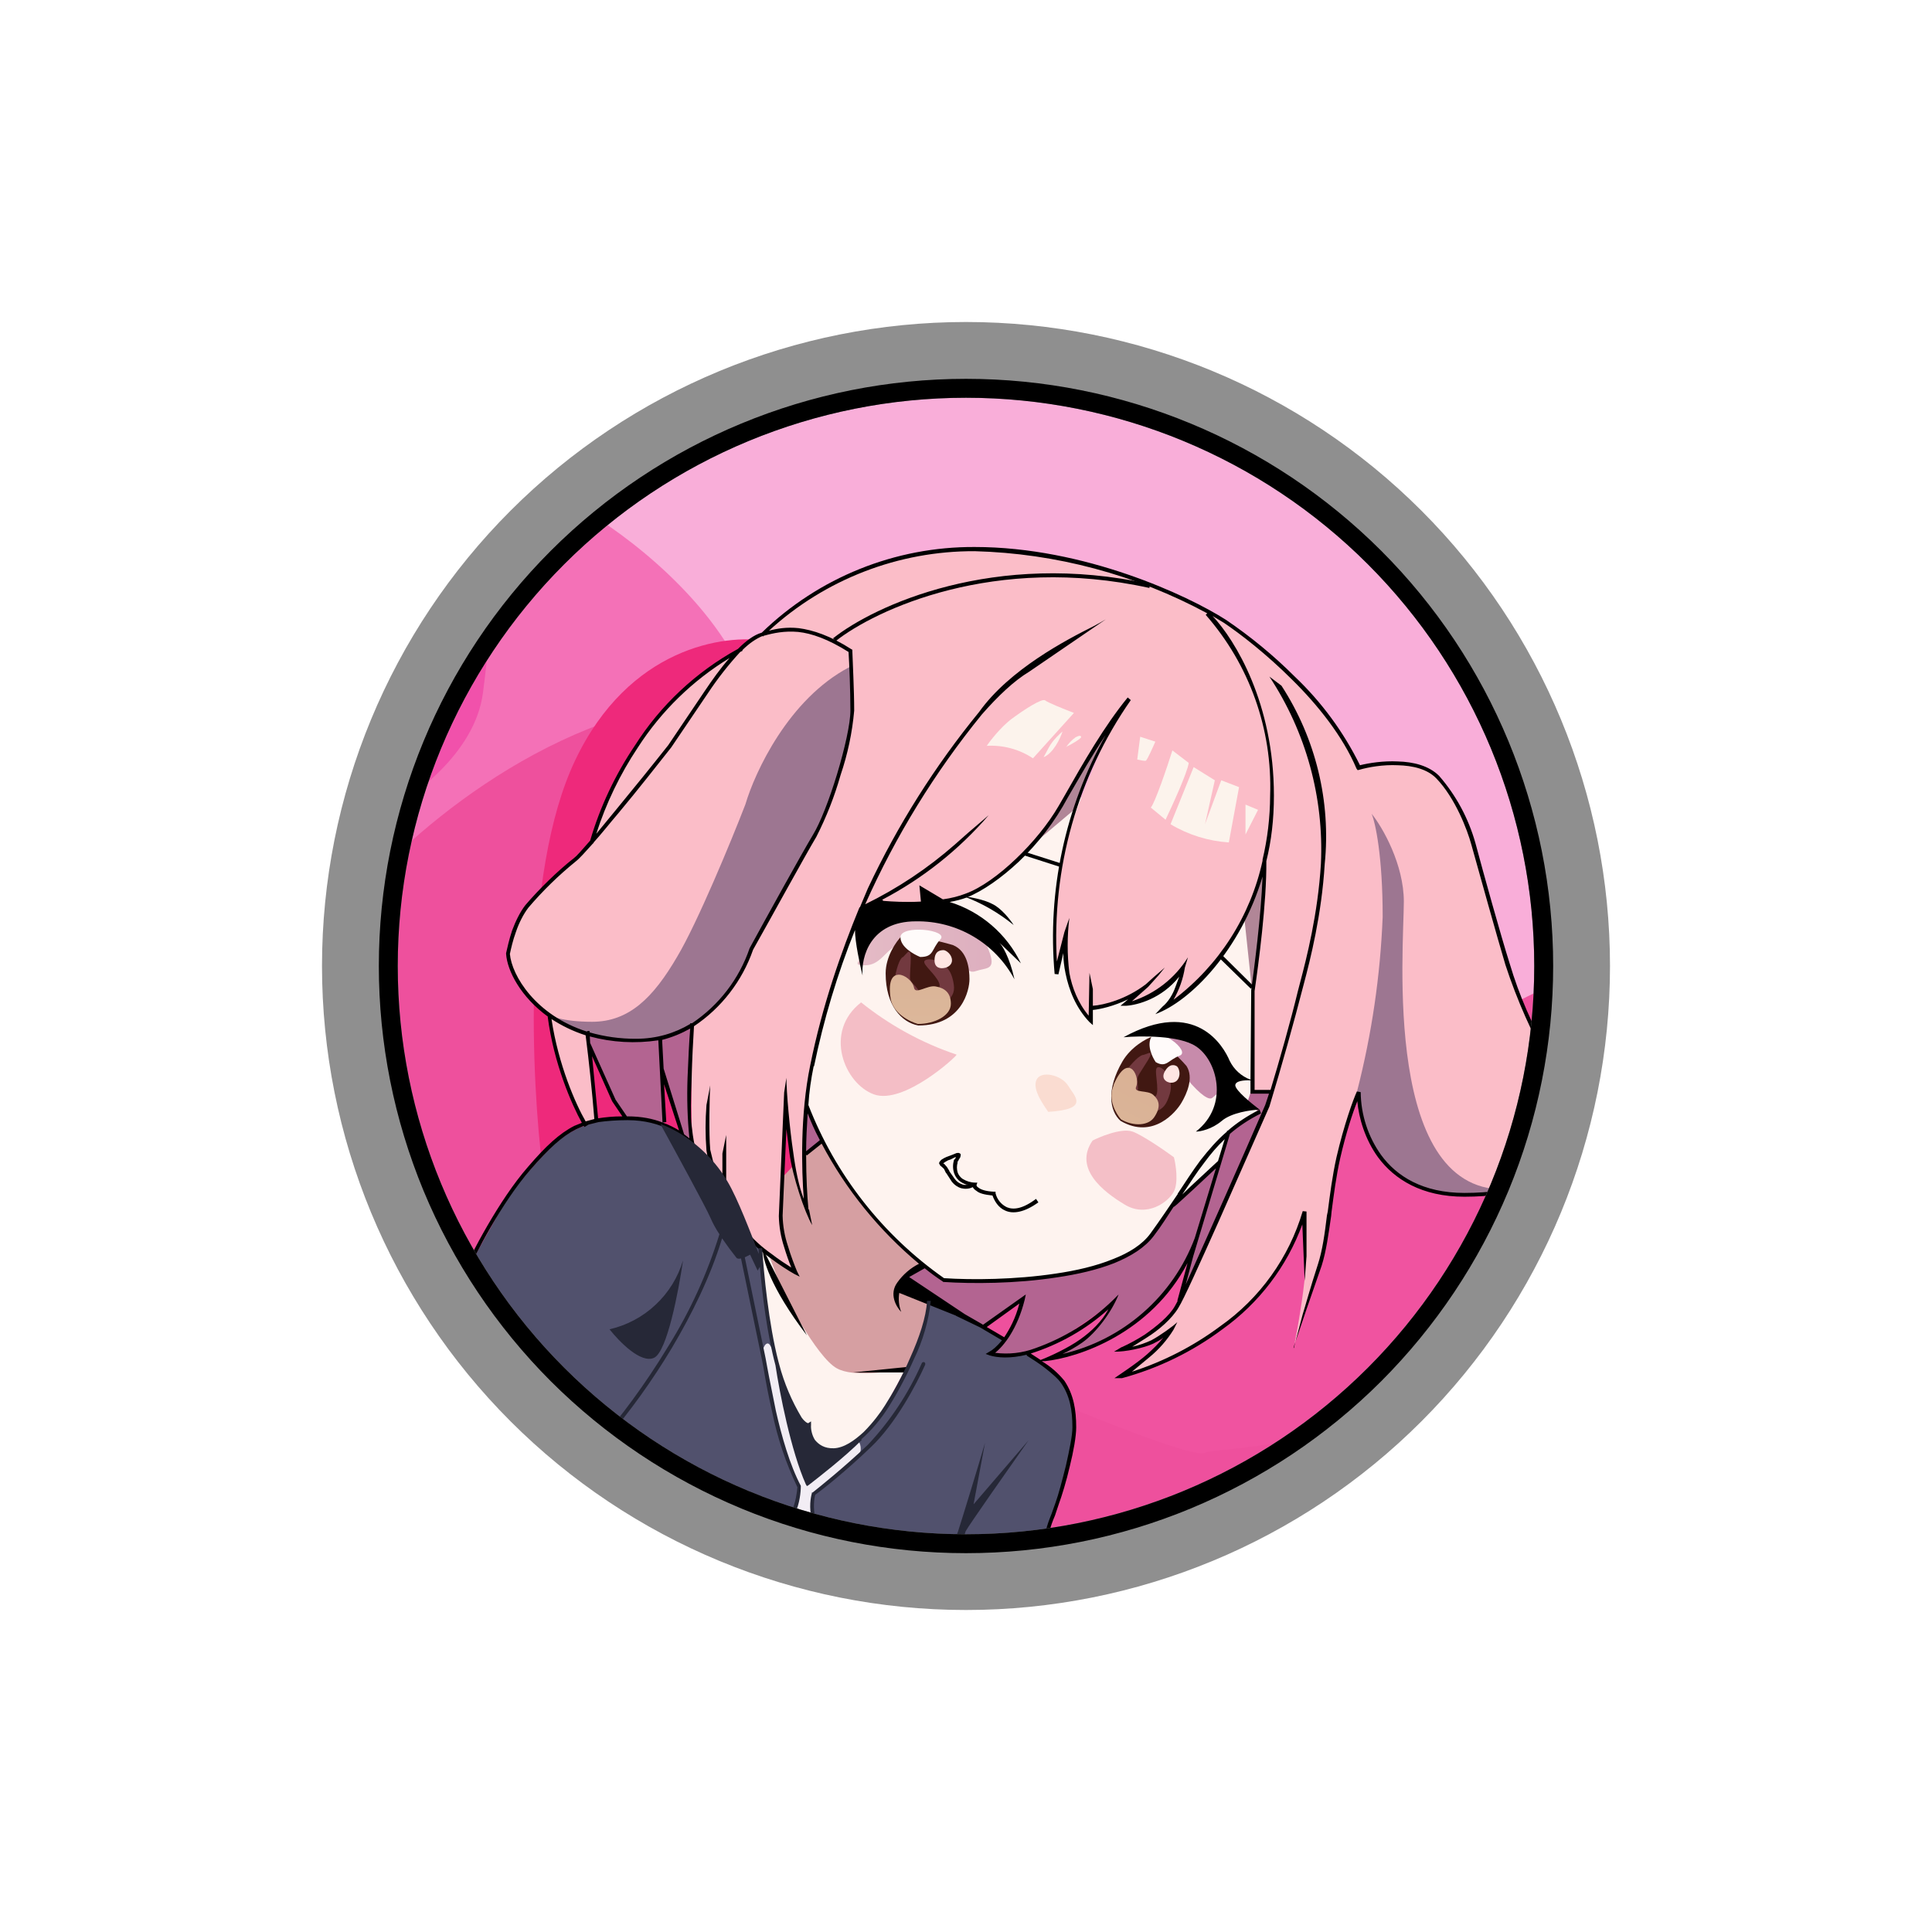 <svg width="24" height="24" viewBox="0 0 24 24" fill="none" xmlns="http://www.w3.org/2000/svg">
<rect x="0" y="0" width="24" height="24" fill="#333333" stroke="none"/>
<g clip-path="url(#clip0_328_36248)">
<path d="M24 0H0V24H24V0Z" fill="white"/>
<path d="M9.755 15.557L6.809 6.079C9.826 4.338 11.887 4.301 13.059 4.409C14.23 4.517 15.934 5.51 17.637 6.715C19.002 7.684 19.506 9.962 19.59 10.978C19.708 11.449 19.698 12.964 18.701 15.237C17.459 18.079 16.465 17.722 16.254 17.863C16.084 17.98 11.849 16.376 9.76 15.557H9.755Z" fill="#F9AED9"/>
<path d="M9.299 8.537C8.899 7.469 7.741 6.608 7.209 6.311C7.021 6.358 6.616 6.457 6.503 6.513C6.372 6.579 5.332 8.429 4.809 9.709C4.386 10.735 4.32 11.313 4.339 11.473L9.299 8.537Z" fill="#F471B7"/>
<path d="M14.334 16.672C11.839 16.465 10.268 13.792 9.792 12.479C10.329 11.143 10.879 8.512 8.804 8.686C6.719 8.865 4.955 10.47 4.333 11.251L4.884 14.418L6.108 17.11C7.011 17.783 8.931 19.157 9.369 19.289C9.919 19.453 10.851 19.567 13.491 19.421C15.599 19.303 17.322 17.646 17.919 16.832C17.764 16.865 16.823 16.879 14.334 16.672Z" fill="#EE509D"/>
<path d="M6 8.602C5.902 9.369 5.097 9.934 4.711 10.122C5.116 9.256 5.934 7.511 6 7.44C6.08 7.346 6.127 7.642 6 8.602Z" fill="#F151AB"/>
<path d="M7.143 9.449C7.811 8.038 9.007 7.873 9.52 7.962C9.755 9.755 10.225 13.369 10.225 13.468C10.225 13.576 9.967 14.913 9.835 15.567L6.743 14.546C6.602 13.435 6.475 10.856 7.143 9.449Z" fill="#EE297B"/>
<path d="M14.471 15.022C15.991 13.893 18.395 12.65 19.412 12.165C19.468 12.481 19.577 13.159 19.562 13.37C19.544 13.634 19.017 15.191 18 16.636C16.988 18.081 15.186 17.954 14.96 18.048C14.781 18.119 13.031 17.389 12.184 17.013C12.311 16.82 12.955 16.147 14.471 15.022Z" fill="#F053A0"/>
<path d="M10.23 14.136C10.07 14.245 9.769 14.569 9.638 14.715C9.586 14.856 9.478 15.167 9.478 15.261V16.207C9.478 16.353 10.108 17.214 10.193 17.346C10.282 17.477 10.946 17.487 11.228 17.054C11.454 16.71 11.534 16.301 11.548 16.136L11.322 16.061C11.275 16.014 11.2 15.92 11.228 15.887L11.548 15.633C11.172 15.087 10.386 14.023 10.23 14.136Z" fill="#D69FA2"/>
<path d="M8.909 18.706C7.389 18.052 6.16 16.56 5.737 15.892L6.334 14.824C6.438 14.701 6.678 14.419 6.838 14.259C7.04 14.057 7.412 13.807 8.123 13.944C8.687 14.057 9.12 14.951 9.262 15.384L9.454 15.516C9.492 15.84 9.572 16.555 9.633 16.861C9.709 17.238 9.831 17.375 9.897 17.53C9.944 17.657 10.019 17.694 10.047 17.699C10.062 17.845 10.095 17.953 10.264 18.014C10.405 18.061 10.64 17.911 10.734 17.826L10.998 17.506L11.233 17.05L11.356 16.861L11.478 16.494L11.544 16.146L12.367 16.57L12.763 16.805L13.181 17.125L13.299 17.37L13.341 17.596V17.878L13.261 18.235L13.158 18.626C13.111 18.739 13.021 18.989 13.003 19.097C12.979 19.2 12.993 19.318 13.003 19.365C11.68 19.389 10.805 19.53 8.909 18.711V18.706Z" fill="#51516D"/>
<path d="M9.548 16.692C9.586 16.715 9.633 16.861 9.652 16.936C9.699 17.148 9.793 17.614 9.84 17.793C9.873 17.972 9.981 18.287 10.028 18.424L10.245 18.259L10.659 17.915C10.683 17.892 10.72 18.038 10.659 18.08L10.108 18.55C10.108 18.56 10.108 18.598 10.085 18.659C10.062 18.729 10.104 18.8 10.108 18.932C10.118 19.031 10.062 19.111 10.028 19.134L9.869 19.082C9.854 19.035 9.826 18.941 9.826 18.904C9.866 18.764 9.901 18.623 9.93 18.48L9.897 18.395L9.774 18.122L9.652 17.704C9.596 17.431 9.478 16.875 9.464 16.843C9.459 16.8 9.497 16.668 9.548 16.692Z" fill="#F2EDF4"/>
<path d="M9.497 16.048C9.462 15.831 9.456 15.611 9.478 15.393L9.713 16.024C9.713 16.024 10.142 16.862 10.396 16.998C10.598 17.111 11.055 17.045 11.252 16.998C11.149 17.201 10.918 17.619 10.866 17.676C10.815 17.732 10.678 17.855 10.622 17.911C10.565 17.958 10.415 18.047 10.24 18.005C10.066 17.958 10.052 17.775 10.071 17.69L10.033 17.709C9.979 17.655 9.927 17.598 9.878 17.539C9.845 17.492 9.727 17.149 9.713 17.13C9.606 16.777 9.533 16.415 9.497 16.048ZM10.198 14.151C10.189 14.104 10.057 13.784 9.996 13.633C10.042 12.778 10.299 11.947 10.744 11.215L12.372 10.537L13.534 9.845L15.464 11.379L15.572 12.255V13.525L15.497 13.685L15.666 13.803L15.497 13.902L15.261 14.09L15.167 14.419L14.777 14.772L14.509 15.055L14.231 15.431L14.033 15.572L13.765 15.69C13.68 15.723 13.436 15.793 13.163 15.831C12.89 15.878 12.41 15.902 12.203 15.911H11.732L11.483 15.713L11.083 15.356L10.777 15.026L10.466 14.594C10.369 14.451 10.279 14.303 10.198 14.151Z" fill="#FEF3EF"/>
<path d="M14.744 13.402C14.603 13.233 14.513 12.969 14.485 12.856C14.579 12.856 14.814 12.918 15.059 13.158C15.355 13.463 15.092 13.605 15.059 13.638C15.021 13.67 14.918 13.609 14.744 13.402Z" fill="#C78BAB"/>
<path d="M7.327 13.036L7.289 12.852L7.647 12.904C7.816 12.927 7.948 12.918 8.164 12.904C8.334 12.895 8.531 12.786 8.607 12.734L8.555 13.812C8.546 13.859 8.574 14.085 8.588 14.188L8.461 14.09L8.226 13.341L8.254 13.982L8.033 13.925C7.944 13.908 7.854 13.897 7.764 13.892L7.595 13.591L7.327 13.031V13.036ZM10.211 14.184L10.004 13.751L9.99 14.335L10.211 14.184ZM11.256 15.897L12.216 16.48L12.72 16.113C12.656 16.297 12.578 16.475 12.484 16.645L12.324 16.8C12.357 16.819 12.475 16.847 12.701 16.8C12.927 16.753 13.105 16.678 13.162 16.645L13.821 16.184C13.774 16.278 13.637 16.499 13.539 16.579C13.444 16.654 13.185 16.796 13.068 16.861C13.358 16.834 13.637 16.738 13.882 16.579C14.151 16.406 14.388 16.188 14.583 15.934C14.724 15.737 14.819 15.511 14.851 15.426L14.644 16.179L15.082 15.266C15.162 15.097 15.548 14.198 15.731 13.77L15.793 13.549H15.543L15.496 13.69L15.628 13.807C15.499 13.897 15.374 13.991 15.251 14.09C15.237 14.104 15.171 14.325 15.143 14.438L14.579 14.946C14.517 15.064 14.353 15.327 14.23 15.426L14.183 15.473C14.056 15.577 13.953 15.662 13.6 15.737C13.28 15.807 12.88 15.873 12.72 15.897H11.717L11.449 15.718L11.251 15.897H11.256Z" fill="#B36491"/>
<path d="M7.035 13.473C7.092 13.633 7.214 13.859 7.271 13.953L7.421 13.925L7.36 13.45L7.308 12.983V12.833C7.341 12.857 7.515 12.908 7.906 12.922C8.297 12.937 8.537 12.781 8.607 12.701C8.593 13.111 8.574 13.991 8.607 14.202C8.645 14.466 8.805 14.786 8.814 14.809C8.824 14.828 8.941 14.937 9.002 14.988V14.904L9.012 14.809C9.059 14.922 9.177 15.181 9.266 15.318C9.36 15.459 9.708 15.699 9.873 15.802L9.807 15.586L9.708 15.209V14.96L9.746 14L9.774 13.896L9.892 14.664L10.014 14.988L9.986 14.24L10.014 13.788L10.061 13.355L10.283 12.48C10.325 12.311 10.565 11.647 10.682 11.336C10.842 11.308 11.261 11.242 11.661 11.205C12.039 11.15 12.387 10.969 12.65 10.692C12.711 10.621 12.932 10.353 13.026 10.226L13.313 9.774C13.426 9.586 13.652 9.214 13.661 9.186C13.671 9.158 13.774 9.035 13.826 8.974C13.69 9.28 13.393 9.976 13.285 10.311C13.153 10.729 13.097 11.605 13.097 11.722C13.092 11.826 13.115 11.995 13.13 12.071L13.224 11.727C13.238 11.859 13.275 12.151 13.313 12.292C13.351 12.433 13.478 12.598 13.539 12.659L13.567 12.504C13.802 12.504 14.071 12.377 14.174 12.315L14.005 12.48C14.264 12.461 14.57 12.198 14.687 12.071C14.664 12.212 14.546 12.419 14.499 12.504C14.73 12.351 14.934 12.16 15.101 11.939C15.411 11.585 15.619 11.154 15.704 10.692C15.704 11.235 15.655 11.777 15.558 12.311V13.567H15.802L15.412 14.522C15.167 15.064 14.673 16.155 14.636 16.221C14.588 16.306 14.461 16.419 14.367 16.499C14.292 16.56 14.085 16.687 13.991 16.748C14.212 16.734 14.428 16.607 14.508 16.541C14.486 16.601 14.453 16.655 14.41 16.701C14.353 16.758 14.104 16.974 13.986 17.073C14.089 17.04 14.348 16.951 14.565 16.866C14.833 16.762 15.13 16.471 15.318 16.377C15.497 16.282 15.741 15.929 15.911 15.722C16.042 15.558 16.146 15.228 16.184 15.087C16.193 15.195 16.217 15.464 16.217 15.694C16.221 15.92 16.127 16.461 16.08 16.701C16.155 16.456 16.325 15.925 16.386 15.76C16.447 15.591 16.494 15.299 16.508 15.167L16.574 14.649L16.725 14.024L16.852 13.605C16.899 14.019 17.219 14.838 18.104 14.838C19.506 14.838 19.534 14.169 19.534 13.854C19.534 13.605 19.37 13.322 19.285 13.214C19.224 13.115 19.059 12.828 18.908 12.461C18.758 12.099 18.635 11.647 18.588 11.473L18.17 10.108C18.104 9.976 17.934 9.694 17.798 9.605C17.624 9.492 17.525 9.501 17.393 9.482C17.248 9.473 17.102 9.486 16.96 9.52C16.929 9.528 16.897 9.528 16.866 9.52C16.49 8.654 15.482 7.887 15.026 7.609L14.212 7.233C13.835 7.096 12.904 6.819 12.198 6.819C11.318 6.819 10.654 7.092 10.396 7.224C10.062 7.42 9.742 7.64 9.44 7.882C9.326 7.944 9.22 8.02 9.125 8.108C9.115 8.108 8.885 8.24 8.795 8.315C8.715 8.391 8.504 8.565 8.41 8.664C8.315 8.762 7.972 9.172 7.925 9.242C7.878 9.313 7.572 9.835 7.511 9.967C7.464 10.075 7.393 10.32 7.365 10.428L6.998 10.791C6.875 10.903 6.56 11.233 6.508 11.289C6.461 11.346 6.414 11.525 6.391 11.572C6.372 11.619 6.32 11.765 6.315 11.854C6.315 11.948 6.353 12.056 6.424 12.184C6.533 12.344 6.666 12.487 6.819 12.607C6.866 12.833 6.984 13.313 7.035 13.473Z" fill="#FBBDC8"/>
<path d="M12.127 12.062C12.019 12.1 12.01 12.005 11.996 11.991C11.737 11.813 11.423 11.733 11.111 11.765C11.003 11.812 10.927 11.991 10.749 11.991C10.57 11.991 10.697 11.954 10.701 11.826C10.711 11.7 11.059 11.427 11.186 11.38C11.318 11.332 11.996 11.417 12.071 11.469C12.146 11.516 12.273 11.737 12.311 11.892C12.348 12.048 12.236 12.024 12.127 12.062Z" fill="url(#paint0_linear_328_36248)"/>
<path d="M7.355 12.693C6.987 12.693 6.813 12.617 6.771 12.579C6.884 12.697 7.284 12.932 7.962 12.932C8.644 12.932 9.105 12.316 9.251 12.01L9.345 11.761L9.496 11.488L10.159 10.293L10.263 10.081L10.517 9.323L10.602 8.867L10.573 8.264L10.55 8.288C9.797 8.683 9.378 9.591 9.26 9.991C9.082 10.453 8.658 11.474 8.413 11.883C8.117 12.391 7.816 12.693 7.355 12.693ZM17.439 11.201C17.439 10.739 17.176 10.278 17.039 10.109C17.086 10.222 17.176 10.636 17.176 11.389C17.147 12.118 17.041 12.842 16.86 13.549C16.87 13.624 16.907 13.85 17.011 14.118C17.143 14.452 17.355 14.622 17.717 14.773C18.009 14.89 18.531 14.819 18.752 14.773C17.166 14.876 17.439 11.779 17.439 11.196V11.201Z" fill="#9D7691"/>
<path d="M12.832 9.42C12.663 9.308 12.461 9.253 12.258 9.265C12.305 9.195 12.432 9.035 12.559 8.936C12.724 8.813 12.945 8.672 12.983 8.7C13.007 8.724 13.228 8.813 13.341 8.856L12.832 9.42ZM13.03 9.284L12.964 9.406C13.082 9.359 13.171 9.176 13.199 9.086C13.166 9.115 13.077 9.195 13.03 9.284ZM13.242 9.284C13.274 9.234 13.316 9.191 13.364 9.157C13.411 9.133 13.43 9.138 13.43 9.157C13.43 9.176 13.303 9.251 13.242 9.279V9.284ZM14.164 9.152L14.127 9.435C14.155 9.439 14.22 9.458 14.235 9.449C14.254 9.435 14.319 9.289 14.352 9.213L14.164 9.152ZM14.296 10.032L14.479 10.183C14.564 10.004 14.748 9.604 14.767 9.477L14.564 9.322C14.498 9.533 14.348 9.971 14.296 10.032ZM15.265 10.465C15.009 10.448 14.761 10.371 14.541 10.239L14.828 9.529L15.091 9.693L14.969 10.239L15.171 9.693L15.392 9.778L15.265 10.465ZM15.472 9.995L15.628 10.06L15.472 10.366V9.99V9.995Z" fill="#FCF3EC"/>
<path d="M11.002 12.094C11.002 12.489 11.2 12.701 11.407 12.739C11.953 12.739 12.043 12.296 12.043 12.165C12.043 12.033 12.019 11.816 11.84 11.741C11.632 11.678 11.417 11.64 11.2 11.628C11.134 11.694 11.002 11.882 11.002 12.089V12.094Z" fill="#411812"/>
<path d="M11.186 11.643C11.186 11.765 11.351 11.855 11.431 11.888C11.605 11.888 11.567 11.794 11.68 11.671C11.798 11.549 11.186 11.483 11.186 11.643Z" fill="#FFFBFA"/>
<path d="M11.209 11.892C11.153 11.939 11.115 12.137 11.115 12.17C11.105 12.216 11.105 12.264 11.115 12.311C11.134 12.367 11.27 12.447 11.477 12.532C11.684 12.617 11.666 12.532 11.76 12.447C11.845 12.363 11.868 12.311 11.84 12.184C11.812 12.057 11.769 12.033 11.741 11.996C11.713 11.948 11.543 11.892 11.492 11.93C11.444 11.963 11.567 12.052 11.642 12.165C11.717 12.283 11.633 12.278 11.614 12.292C11.595 12.306 11.534 12.372 11.492 12.377C11.454 12.386 11.426 12.33 11.397 12.283C11.364 12.236 11.322 12.207 11.308 12.17C11.294 12.132 11.327 11.892 11.308 11.84C11.289 11.793 11.266 11.845 11.214 11.892H11.209Z" fill="#72393F"/>
<path d="M11.609 11.93C11.609 12.029 11.689 12.034 11.732 12.024C11.765 12.02 11.826 11.991 11.826 11.93C11.826 11.855 11.751 11.803 11.722 11.803C11.694 11.803 11.609 11.803 11.609 11.93Z" fill="#FFE6E3"/>
<path d="M11.063 12.4C11.092 12.588 11.299 12.691 11.402 12.72C11.614 12.72 11.812 12.616 11.812 12.47C11.812 12.329 11.732 12.273 11.623 12.254C11.52 12.235 11.374 12.357 11.355 12.273C11.341 12.188 11.238 12.108 11.167 12.108C11.096 12.108 11.03 12.165 11.063 12.4Z" fill="url(#paint1_linear_328_36248)"/>
<path d="M13.943 13.186C13.741 13.534 13.783 13.802 13.92 13.924C14.324 14.16 14.611 13.812 14.677 13.698C14.743 13.586 14.832 13.388 14.739 13.242C14.616 13.101 14.475 12.978 14.319 12.875C14.235 12.903 14.047 13.007 13.943 13.186Z" fill="#411812"/>
<path d="M14.306 12.874C14.24 12.983 14.315 13.133 14.357 13.194C14.489 13.27 14.513 13.166 14.654 13.114C14.8 13.058 14.381 12.743 14.306 12.879V12.874Z" fill="#FFFBFA"/>
<path d="M14.193 13.106C14.127 13.125 14.005 13.275 13.99 13.304C13.958 13.341 13.932 13.384 13.915 13.431C13.901 13.482 13.962 13.61 14.075 13.774C14.183 13.934 14.216 13.854 14.325 13.821C14.428 13.784 14.475 13.751 14.517 13.633C14.565 13.506 14.536 13.468 14.541 13.421C14.541 13.374 14.442 13.247 14.386 13.257C14.334 13.266 14.376 13.398 14.376 13.53C14.376 13.661 14.315 13.624 14.296 13.624C14.273 13.628 14.193 13.661 14.16 13.647C14.132 13.638 14.136 13.572 14.136 13.52C14.136 13.468 14.122 13.426 14.132 13.388C14.136 13.346 14.282 13.158 14.291 13.106C14.301 13.054 14.259 13.092 14.197 13.106H14.193Z" fill="#72393F"/>
<path d="M14.47 13.309C14.423 13.393 14.48 13.436 14.518 13.445C14.541 13.455 14.607 13.455 14.635 13.403C14.673 13.337 14.64 13.261 14.621 13.247C14.602 13.233 14.532 13.2 14.47 13.309Z" fill="#FFE6E3"/>
<path d="M13.835 13.482C13.756 13.656 13.864 13.835 13.925 13.905C14.08 13.995 14.278 13.99 14.348 13.863C14.424 13.741 14.396 13.661 14.325 13.6C14.254 13.538 14.08 13.581 14.113 13.501C14.146 13.421 14.104 13.303 14.052 13.275C14.005 13.247 13.925 13.261 13.831 13.482H13.835Z" fill="url(#paint2_linear_328_36248)"/>
<path fill-rule="evenodd" clip-rule="evenodd" d="M11.891 14.437L11.906 14.418V14.413L11.929 14.376L11.934 14.352V14.338C11.929 14.331 11.923 14.326 11.915 14.324C11.906 14.319 11.891 14.324 11.882 14.324C11.851 14.337 11.819 14.35 11.788 14.361L11.76 14.371C11.739 14.38 11.718 14.391 11.698 14.404C11.691 14.409 11.685 14.415 11.68 14.423C11.672 14.43 11.667 14.44 11.665 14.451L11.68 14.479L11.703 14.498L11.727 14.521L11.75 14.569L11.755 14.573L11.825 14.681C11.856 14.72 11.897 14.748 11.943 14.761C11.986 14.771 12.037 14.771 12.084 14.747C12.094 14.766 12.108 14.78 12.131 14.794C12.164 14.823 12.226 14.841 12.329 14.851C12.353 14.917 12.4 15.002 12.489 15.039C12.583 15.082 12.724 15.063 12.899 14.936L12.87 14.893C12.701 15.02 12.588 15.03 12.508 14.997C12.473 14.98 12.442 14.956 12.418 14.926C12.393 14.896 12.376 14.86 12.367 14.823V14.804H12.348C12.24 14.799 12.183 14.775 12.16 14.757C12.127 14.738 12.131 14.724 12.131 14.719L12.141 14.691H12.113C12.057 14.69 12.004 14.673 11.957 14.644C11.929 14.624 11.907 14.596 11.896 14.564C11.884 14.524 11.884 14.481 11.896 14.441V14.437H11.891ZM12.018 14.719C11.988 14.711 11.96 14.699 11.934 14.681C11.897 14.657 11.869 14.62 11.854 14.578C11.836 14.526 11.834 14.47 11.849 14.418V14.409C11.858 14.409 11.858 14.399 11.863 14.394L11.868 14.39L11.877 14.376H11.863L11.807 14.404L11.779 14.413C11.757 14.424 11.736 14.437 11.717 14.451L11.731 14.46L11.764 14.498L11.793 14.545V14.55L11.863 14.649C11.887 14.68 11.92 14.703 11.957 14.714C11.971 14.719 11.995 14.724 12.018 14.714V14.719Z" fill="black"/>
<path d="M12.848 10.476L13.356 10.048L13.605 9.427L13.826 8.975L13.577 9.319L13.21 9.959L12.937 10.349L12.843 10.476H12.848ZM15.681 10.825L15.553 11.149L15.459 11.417L15.553 12.302L15.681 11.493L15.704 10.768L15.681 10.825Z" fill="#B18697"/>
<path d="M14.278 7.304C12.358 6.88 10.876 7.572 10.377 7.967L10.349 7.929C10.857 7.525 12.353 6.828 14.287 7.256L14.278 7.304Z" fill="black"/>
<path fill-rule="evenodd" clip-rule="evenodd" d="M12.108 6.847C11.162 6.843 10.249 7.196 9.552 7.835C9.656 7.807 9.774 7.788 9.92 7.803C10.098 7.826 10.315 7.897 10.578 8.066L10.588 8.071V8.085C10.592 8.226 10.611 8.565 10.611 8.828C10.587 9.101 10.53 9.369 10.442 9.628C10.367 9.893 10.266 10.15 10.141 10.395C10 10.631 9.562 11.431 9.355 11.798C9.22 12.186 8.963 12.52 8.621 12.748C8.611 12.918 8.597 13.158 8.592 13.389C8.583 13.638 8.578 13.873 8.592 13.986C8.607 14.127 8.64 14.325 8.705 14.513C8.762 14.678 8.847 14.838 8.983 14.937H8.978C8.941 14.842 8.894 14.725 8.856 14.607C8.819 14.505 8.792 14.399 8.776 14.292C8.761 14.104 8.761 13.915 8.776 13.727L8.823 13.483C8.814 13.591 8.804 14.094 8.823 14.283C8.863 14.458 8.913 14.631 8.974 14.8V14.33L9.021 14.099V14.706C9.049 14.824 9.129 15.101 9.275 15.294C9.35 15.388 9.463 15.492 9.585 15.577C9.675 15.647 9.764 15.704 9.83 15.746C9.796 15.663 9.767 15.578 9.741 15.492C9.7 15.367 9.678 15.237 9.675 15.106L9.741 13.572L9.769 13.389C9.769 13.567 9.811 14.033 9.854 14.315C9.882 14.527 9.924 14.739 9.985 14.894C9.957 14.532 9.938 13.845 10.065 13.233C10.216 12.485 10.451 11.821 10.677 11.271H10.682L10.781 11.036C11.15 10.251 11.615 9.514 12.164 8.843C12.541 8.315 13.247 7.948 13.585 7.779C13.636 7.752 13.687 7.724 13.736 7.694L12.785 8.344C12.597 8.457 12.399 8.645 12.197 8.875C11.612 9.594 11.125 10.387 10.748 11.233C11.151 11.036 11.526 10.786 11.863 10.49L12.028 10.344L12.282 10.127C11.911 10.557 11.463 10.913 10.959 11.177L10.974 11.191C11.082 11.2 11.256 11.21 11.435 11.2H11.44L11.421 10.998L11.713 11.172C11.816 11.158 11.91 11.134 11.995 11.101C12.188 11.031 12.414 10.866 12.621 10.668C12.828 10.471 13.021 10.236 13.152 10.01L13.223 9.887C13.463 9.464 13.717 9.021 14.009 8.664L14.047 8.697C13.386 9.646 13.063 10.789 13.129 11.944L13.223 11.577L13.284 11.403C13.256 11.629 13.256 11.858 13.284 12.085C13.317 12.268 13.393 12.461 13.524 12.617L13.534 12.085L13.576 12.287V12.494C13.713 12.485 13.99 12.414 14.235 12.226L14.329 12.141L14.47 12.019L14.39 12.118L14.263 12.259L14.061 12.438C14.35 12.344 14.597 12.151 14.757 11.892L14.719 12.019C14.697 12.16 14.649 12.295 14.578 12.419C15.142 11.994 15.534 11.381 15.684 10.692V10.678C15.746 10.417 15.777 10.15 15.778 9.883C15.807 9.06 15.521 8.257 14.978 7.638L14.997 7.619C14.108 7.139 13.118 6.874 12.108 6.847ZM10.112 13.247C10.231 12.669 10.401 12.102 10.621 11.553C10.621 11.699 10.682 11.986 10.715 12.118C10.696 11.892 10.809 11.445 11.378 11.445C11.629 11.441 11.875 11.506 12.091 11.633C12.307 11.76 12.483 11.944 12.602 12.165C12.541 11.887 12.447 11.741 12.414 11.709L12.682 11.967C12.595 11.786 12.471 11.625 12.319 11.494C12.167 11.363 11.989 11.264 11.797 11.205C11.873 11.191 11.948 11.172 12.009 11.149C12.211 11.068 12.442 10.904 12.654 10.706C12.899 10.474 13.106 10.204 13.265 9.906C13.416 9.647 13.567 9.379 13.736 9.13C13.23 10.033 13.009 11.068 13.101 12.099L13.148 12.104L13.209 11.84C13.209 11.92 13.218 12.005 13.237 12.094C13.28 12.301 13.364 12.518 13.534 12.697L13.576 12.734V12.546C13.67 12.537 13.835 12.499 14.014 12.414L13.919 12.494H13.99C14.131 12.485 14.432 12.405 14.649 12.132L14.602 12.259C14.569 12.353 14.512 12.447 14.442 12.504L14.352 12.598C14.79 12.438 15.411 11.803 15.684 10.889C15.665 11.384 15.581 12.019 15.543 12.301L15.534 13.412C15.42 13.37 15.328 13.285 15.275 13.177C15.2 12.998 14.856 12.391 13.957 12.885C14.169 12.866 14.654 12.861 14.856 12.998C15.115 13.162 15.279 13.727 14.856 14.057C14.912 14.057 15.054 14.028 15.176 13.925C15.298 13.821 15.538 13.788 15.647 13.784C15.548 13.708 15.35 13.549 15.345 13.483C15.345 13.426 15.454 13.417 15.534 13.421V13.586H15.764L15.717 13.727C15.393 14.473 15.063 15.217 14.729 15.958L14.823 15.605L15.279 14.085C15.388 13.991 15.515 13.906 15.665 13.831L15.647 13.784C15.491 13.864 15.364 13.948 15.251 14.047H15.242V14.057C15.115 14.165 15.016 14.283 14.912 14.414C14.818 14.541 14.729 14.678 14.63 14.828V14.833C14.527 14.984 14.418 15.148 14.291 15.323C14.192 15.459 14.028 15.563 13.821 15.643C13.614 15.727 13.369 15.784 13.115 15.821C12.611 15.897 12.075 15.901 11.727 15.878C10.965 15.343 10.379 14.595 10.042 13.727C10.051 13.567 10.075 13.403 10.108 13.243L10.112 13.247ZM14.96 14.443C15.04 14.334 15.12 14.24 15.214 14.151L15.129 14.428V14.424L14.795 14.734L14.687 14.838C14.781 14.697 14.865 14.565 14.96 14.443ZM14.828 14.772L15.105 14.513L14.842 15.379C14.708 15.736 14.488 16.054 14.201 16.305C13.915 16.556 13.571 16.733 13.199 16.819C13.28 16.781 13.364 16.734 13.444 16.678C13.618 16.555 13.811 16.297 13.896 16.08L13.825 16.151C13.55 16.417 13.221 16.62 12.861 16.748C12.702 16.808 12.53 16.827 12.362 16.805C12.47 16.72 12.639 16.508 12.729 16.146L12.743 16.08L12.211 16.457L12.197 16.447L11.985 16.325L11.294 15.864L11.487 15.755C11.557 15.812 11.633 15.868 11.713 15.92L11.717 15.925H11.722C12.07 15.948 12.616 15.948 13.129 15.868C13.383 15.831 13.632 15.774 13.844 15.69C14.051 15.605 14.225 15.497 14.334 15.351C14.428 15.229 14.503 15.106 14.578 14.993C14.588 14.993 14.639 14.946 14.71 14.88L14.828 14.772ZM11.873 16.344L12.174 16.489L12.447 16.65C12.385 16.725 12.329 16.772 12.291 16.791L12.244 16.819L12.296 16.838C12.39 16.866 12.545 16.88 12.757 16.828L12.752 16.838C12.804 16.871 12.894 16.927 12.974 16.988C13.058 17.054 13.138 17.12 13.181 17.181C13.289 17.337 13.322 17.515 13.322 17.732C13.322 17.835 13.284 18.014 13.242 18.203C13.195 18.391 13.148 18.57 13.11 18.673L13.063 18.805C13.007 18.946 12.955 19.073 12.969 19.346H13.016C13.002 19.083 13.049 18.96 13.105 18.828L13.152 18.687C13.19 18.584 13.247 18.4 13.289 18.217C13.336 18.029 13.369 17.84 13.369 17.732C13.369 17.511 13.336 17.323 13.223 17.153C13.144 17.056 13.049 16.973 12.941 16.909H12.978C13.402 16.866 14.296 16.56 14.752 15.69L14.625 16.16H14.63L14.597 16.221C14.527 16.349 14.362 16.48 14.221 16.579C14.13 16.637 14.036 16.689 13.938 16.734H13.934L13.839 16.791C13.981 16.795 14.211 16.744 14.324 16.692C14.371 16.668 14.418 16.645 14.451 16.617C14.395 16.687 14.324 16.758 14.249 16.824C14.127 16.932 13.919 17.068 13.844 17.12H13.938C14.388 16.998 14.812 16.792 15.185 16.513C15.64 16.188 15.986 15.734 16.178 15.21L16.207 15.911L16.23 15.605V15.05L16.183 15.045C16.012 15.624 15.651 16.128 15.157 16.476C14.825 16.723 14.455 16.913 14.061 17.04L14.277 16.861C14.396 16.764 14.497 16.648 14.578 16.518L14.625 16.424C14.578 16.471 14.409 16.593 14.301 16.65C14.23 16.683 14.15 16.711 14.065 16.73L14.244 16.617C14.395 16.523 14.559 16.381 14.639 16.245C14.705 16.141 14.903 15.699 15.129 15.195L15.769 13.746C15.922 13.241 16.065 12.732 16.197 12.221C16.277 11.92 16.418 11.365 16.456 10.734C16.535 9.956 16.345 9.174 15.919 8.518L15.769 8.405C16.223 9.093 16.447 9.906 16.409 10.73C16.371 11.355 16.23 11.906 16.15 12.207L16.122 12.315C16.037 12.668 15.887 13.2 15.783 13.539H15.585V12.311C15.633 11.981 15.736 11.21 15.731 10.697C15.793 10.447 15.825 10.179 15.825 9.883C15.825 8.739 15.345 7.953 15.063 7.652L15.204 7.737C15.406 7.873 15.731 8.123 16.051 8.443C16.371 8.758 16.682 9.148 16.851 9.548L16.865 9.567L16.884 9.563C16.997 9.53 17.181 9.497 17.364 9.506C17.552 9.511 17.731 9.553 17.844 9.671C18.079 9.915 18.23 10.316 18.277 10.49C18.376 10.843 18.597 11.638 18.701 11.986C18.842 12.419 19.054 12.894 19.204 13.125C19.355 13.355 19.515 13.614 19.515 13.878C19.515 14.01 19.505 14.24 19.341 14.443C19.176 14.645 18.847 14.819 18.192 14.819C17.675 14.819 17.35 14.612 17.157 14.348C16.994 14.12 16.906 13.847 16.903 13.567L16.856 13.558C16.809 13.661 16.696 13.972 16.602 14.377C16.55 14.612 16.522 14.838 16.494 15.05L16.484 15.097C16.456 15.327 16.428 15.534 16.371 15.708C16.277 15.995 16.211 16.24 16.183 16.325L16.075 16.734V16.744H16.07V16.734L16.23 16.264L16.418 15.723C16.475 15.544 16.503 15.332 16.536 15.106L16.541 15.054C16.569 14.842 16.597 14.617 16.649 14.386C16.72 14.075 16.804 13.821 16.861 13.68C16.88 13.887 16.955 14.151 17.119 14.377C17.322 14.65 17.661 14.866 18.192 14.866C18.851 14.866 19.199 14.692 19.378 14.476C19.552 14.259 19.567 14.005 19.567 13.873C19.567 13.6 19.392 13.327 19.242 13.097C19.035 12.741 18.87 12.362 18.753 11.967C18.644 11.624 18.423 10.828 18.329 10.476C18.242 10.166 18.088 9.88 17.877 9.638C17.75 9.511 17.557 9.464 17.364 9.459C17.185 9.45 17.007 9.478 16.894 9.506C16.691 9.094 16.417 8.721 16.084 8.405C15.822 8.143 15.535 7.907 15.228 7.699C14.757 7.398 13.472 6.795 12.108 6.795C11.121 6.79 10.171 7.172 9.463 7.859C9.364 7.887 9.265 7.963 9.167 8.061C8.646 8.347 8.205 8.76 7.887 9.261C7.642 9.624 7.454 10.023 7.331 10.443L7.327 10.447C7.232 10.556 7.162 10.635 7.124 10.664C6.922 10.824 6.701 11.04 6.527 11.243C6.461 11.327 6.404 11.445 6.362 11.558C6.324 11.671 6.301 11.779 6.287 11.84V11.85C6.301 12.061 6.47 12.386 6.809 12.631H6.804C6.88 13.214 7.101 13.718 7.228 13.948L7.134 13.986C6.95 14.08 6.781 14.236 6.56 14.494C6.197 14.908 5.854 15.577 5.727 15.854L5.774 15.873C5.896 15.591 6.235 14.932 6.592 14.527C6.818 14.268 6.978 14.118 7.157 14.028L7.251 13.986L7.261 14L7.308 13.972H7.303L7.435 13.939C7.538 13.925 7.656 13.915 7.797 13.915C8.23 13.915 8.494 14.123 8.578 14.231C8.597 14.325 8.625 14.428 8.658 14.532C8.729 14.725 8.842 14.918 9.021 15.026L9.087 15.064L9.058 14.998L9.025 14.918V14.89C9.068 15.026 9.138 15.191 9.237 15.323C9.317 15.426 9.435 15.53 9.557 15.619C9.675 15.708 9.792 15.784 9.868 15.826L9.934 15.859L9.901 15.793C9.872 15.723 9.825 15.605 9.788 15.478C9.747 15.356 9.725 15.229 9.722 15.101L9.769 14.024L9.807 14.325C9.844 14.607 9.995 15.059 10.089 15.219L10.051 15.031L10.042 15.017V15.012C10.028 14.871 10.014 14.631 10.014 14.344L10.023 14.353L10.207 14.207C10.509 14.778 10.92 15.285 11.416 15.699C11.309 15.753 11.218 15.832 11.148 15.93C11.04 16.075 11.134 16.235 11.195 16.297C11.166 16.222 11.158 16.14 11.171 16.061L11.877 16.344H11.873ZM12.927 16.894C13.049 16.847 13.27 16.744 13.416 16.64C13.557 16.541 13.689 16.414 13.769 16.264C13.49 16.514 13.161 16.701 12.804 16.814L12.927 16.894ZM12.258 16.485L12.475 16.612C12.541 16.513 12.616 16.377 12.663 16.193L12.258 16.485ZM8.564 14.141C8.539 13.891 8.532 13.64 8.541 13.389C8.55 13.172 8.56 12.941 8.574 12.777C8.465 12.838 8.352 12.885 8.225 12.918L8.244 13.275L8.498 14.09L8.564 14.141ZM8.437 14.047L8.249 13.468L8.277 13.939L8.23 13.944C8.31 13.972 8.381 14.01 8.437 14.043V14.047ZM8.23 13.944L8.178 12.923C7.894 12.966 7.604 12.95 7.327 12.875L7.331 12.956L7.647 13.661L7.788 13.868H7.797C7.967 13.868 8.112 13.897 8.23 13.944ZM7.731 13.868L7.604 13.68L7.355 13.12L7.43 13.892C7.52 13.878 7.618 13.868 7.731 13.868ZM7.383 13.901C7.355 13.554 7.319 13.207 7.275 12.861C7.115 12.81 6.974 12.739 6.851 12.659C6.936 13.228 7.152 13.718 7.275 13.93L7.383 13.901ZM10.183 14.165L10.014 14.301C10.014 14.151 10.023 13.995 10.033 13.831C10.07 13.925 10.117 14.038 10.183 14.16V14.165ZM7.901 12.904C7.705 12.905 7.51 12.878 7.322 12.824C7.341 12.805 7.303 12.8 7.289 12.814C6.654 12.612 6.357 12.118 6.334 11.85C6.348 11.784 6.371 11.68 6.409 11.577C6.447 11.464 6.503 11.355 6.564 11.275C6.742 11.066 6.939 10.874 7.152 10.701C7.2 10.664 7.27 10.584 7.364 10.48V10.476H7.374V10.466C7.468 10.363 7.571 10.231 7.684 10.099C7.92 9.817 8.174 9.492 8.338 9.285L8.79 8.617C8.911 8.434 9.046 8.261 9.195 8.099L9.223 8.085V8.075C9.308 7.991 9.392 7.934 9.472 7.901L9.482 7.906L9.487 7.897H9.491C9.609 7.864 9.745 7.835 9.915 7.85C10.084 7.868 10.287 7.939 10.541 8.099C10.55 8.24 10.564 8.574 10.564 8.828C10.564 8.988 10.494 9.299 10.399 9.614C10.305 9.925 10.188 10.226 10.098 10.372C9.957 10.607 9.515 11.407 9.312 11.779C9.183 12.159 8.931 12.487 8.597 12.711H8.574V12.72C8.385 12.833 8.16 12.904 7.901 12.904ZM9.063 8.174C8.604 8.454 8.215 8.833 7.924 9.285C7.703 9.617 7.529 9.978 7.407 10.358L7.647 10.066C7.867 9.799 8.086 9.529 8.301 9.257L8.752 8.588C8.847 8.447 8.95 8.301 9.063 8.174Z" fill="black"/>
<path d="M11.883 13.101C11.452 12.956 11.051 12.736 10.697 12.452C10.226 12.819 10.49 13.463 10.857 13.595C11.224 13.727 11.883 13.125 11.883 13.101Z" fill="#F4BEC6"/>
<path d="M14.066 14.056C13.924 14.009 13.642 14.131 13.572 14.169C13.336 14.512 13.698 14.8 13.972 14.964C14.244 15.129 14.513 14.936 14.583 14.8C14.64 14.687 14.607 14.47 14.583 14.376C14.456 14.282 14.179 14.094 14.066 14.056Z" fill="#F4BFC7"/>
<path d="M12.875 13.416C12.819 13.539 12.979 13.746 13.021 13.812C13.543 13.779 13.351 13.623 13.266 13.482C13.181 13.351 12.927 13.294 12.875 13.416Z" fill="#FADCD1"/>
<path d="M12.592 11.491C12.406 11.339 12.196 11.218 11.971 11.134C12.042 11.143 12.216 11.171 12.324 11.228C12.437 11.28 12.55 11.425 12.592 11.491ZM13.162 10.767L12.72 10.625L12.734 10.583L13.176 10.724L13.162 10.771V10.767ZM15.538 12.282L15.148 11.901L15.181 11.863L15.571 12.249L15.538 12.282ZM9.477 15.515C9.468 15.623 9.562 15.985 10.023 16.588L9.477 15.515ZM11.294 16.978L10.597 17.049H11.27L11.298 16.978H11.294Z" fill="black"/>
<path d="M8.824 15.125C8.767 14.993 8.386 14.296 8.203 13.962C8.551 14.089 8.866 14.377 9.04 14.682C9.163 14.889 9.327 15.318 9.426 15.576L9.421 15.506H9.468C9.487 15.802 9.548 16.447 9.671 16.918L9.68 16.951C9.741 17.182 9.835 17.404 9.958 17.609C9.981 17.642 10.005 17.661 10.019 17.671L10.038 17.68L10.075 17.657V17.704C10.071 17.751 10.085 17.826 10.123 17.887C10.17 17.944 10.24 17.995 10.358 17.991C10.485 17.986 10.612 17.897 10.73 17.788C10.843 17.675 10.941 17.544 10.993 17.459C11.078 17.327 11.205 17.106 11.309 16.861C11.417 16.621 11.506 16.362 11.516 16.16H11.563C11.535 16.41 11.465 16.653 11.355 16.88C11.247 17.125 11.12 17.351 11.036 17.482C10.942 17.631 10.828 17.766 10.697 17.882L10.706 17.887C10.49 18.104 10.174 18.348 10.047 18.447L10.024 18.461L10.01 18.438C9.826 18.024 9.685 17.304 9.633 16.96C9.53 16.574 9.468 16.08 9.44 15.736L9.412 15.784L9.318 15.586L9.252 15.619L9.511 16.875L9.53 16.979L9.553 17.101L9.638 17.525C9.708 17.835 9.812 18.202 9.948 18.457V18.466C9.948 18.532 9.934 18.678 9.878 18.795C9.857 18.846 9.849 18.901 9.854 18.955C9.854 19.002 9.869 19.04 9.878 19.068L10.024 19.106C10.053 19.075 10.074 19.037 10.084 18.996C10.095 18.955 10.095 18.912 10.085 18.871C10.047 18.729 10.071 18.598 10.085 18.551V18.541H10.094C10.188 18.466 10.466 18.245 10.781 17.948C11.06 17.651 11.286 17.309 11.45 16.936C11.451 16.933 11.452 16.93 11.455 16.928C11.457 16.925 11.46 16.923 11.463 16.922C11.466 16.921 11.469 16.92 11.473 16.92C11.476 16.92 11.48 16.921 11.483 16.922C11.492 16.927 11.497 16.941 11.492 16.955C11.388 17.191 11.125 17.689 10.814 17.981C10.504 18.278 10.231 18.494 10.127 18.569C10.113 18.616 10.099 18.729 10.127 18.852C10.142 18.904 10.142 18.959 10.128 19.011C10.114 19.063 10.086 19.11 10.047 19.148L10.038 19.158L9.84 19.111V19.096C9.823 19.053 9.812 19.007 9.807 18.96C9.803 18.904 9.807 18.838 9.836 18.772C9.883 18.668 9.901 18.537 9.906 18.475C9.762 18.176 9.656 17.86 9.591 17.534C9.549 17.352 9.513 17.168 9.483 16.983L9.464 16.885L9.205 15.633C9.181 15.638 9.158 15.638 9.148 15.624C9.086 15.546 9.027 15.466 8.97 15.383C8.828 15.854 8.593 16.329 8.344 16.748C8.103 17.15 7.829 17.531 7.525 17.887L7.487 17.854C7.69 17.628 8.005 17.214 8.301 16.725C8.572 16.29 8.786 15.822 8.937 15.332C8.893 15.266 8.855 15.197 8.824 15.125ZM11.902 19.021C11.948 18.88 12.146 18.235 12.236 17.925L12.094 18.687L12.777 17.892C12.532 18.24 12.033 18.951 11.996 19.021C11.963 19.096 11.948 19.313 11.948 19.417L11.836 19.384C11.836 19.322 11.845 19.162 11.902 19.021ZM10.043 18.391C9.916 18.085 9.807 17.628 9.737 17.275C9.807 17.454 9.869 17.567 9.916 17.633C9.944 17.675 9.972 17.699 9.996 17.713C10.004 17.719 10.014 17.724 10.024 17.727C10.024 17.779 10.043 17.854 10.085 17.915C10.137 17.986 10.226 18.042 10.367 18.038C10.414 18.038 10.471 18.019 10.523 17.995C10.348 18.155 10.146 18.306 10.043 18.391ZM8.485 15.657C8.422 15.867 8.305 16.058 8.144 16.208C7.984 16.359 7.786 16.464 7.572 16.513C7.69 16.663 7.963 16.946 8.127 16.866C8.287 16.786 8.428 16.047 8.485 15.657Z" fill="#262837"/>
<path fill-rule="evenodd" clip-rule="evenodd" d="M12 20C14.122 20 16.157 19.157 17.657 17.657C19.157 16.157 20 14.122 20 12C20 9.878 19.157 7.843 17.657 6.343C16.157 4.843 14.122 4 12 4C9.878 4 7.843 4.843 6.343 6.343C4.843 7.843 4 9.878 4 12C4 14.122 4.843 16.157 6.343 17.657C7.843 19.157 9.878 20 12 20ZM12 19.059C13.872 19.059 15.668 18.315 16.991 16.991C18.315 15.668 19.059 13.872 19.059 12C19.059 10.128 18.315 8.332 16.991 7.009C15.668 5.685 13.872 4.941 12 4.941C10.128 4.941 8.332 5.685 7.009 7.009C5.685 8.332 4.941 10.128 4.941 12C4.941 13.872 5.685 15.668 7.009 16.991C8.332 18.315 10.128 19.059 12 19.059Z" fill="#8F8F8F"/>
<path d="M19.294 12C19.294 12.958 19.106 13.906 18.739 14.791C18.372 15.676 17.835 16.48 17.158 17.158C16.48 17.835 15.676 18.372 14.791 18.739C13.906 19.106 12.958 19.294 12 19.294C11.042 19.294 10.094 19.106 9.209 18.739C8.324 18.372 7.52 17.835 6.842 17.158C6.165 16.48 5.628 15.676 5.261 14.791C4.895 13.906 4.706 12.958 4.706 12C4.706 10.066 5.475 8.21 6.842 6.842C8.21 5.475 10.066 4.706 12 4.706C13.935 4.706 15.79 5.475 17.158 6.842C18.526 8.21 19.294 10.066 19.294 12ZM12 19.059C13.872 19.059 15.668 18.315 16.992 16.991C18.315 15.668 19.059 13.872 19.059 12C19.059 10.128 18.315 8.333 16.992 7.009C15.668 5.685 13.872 4.941 12 4.941C10.128 4.941 8.333 5.685 7.009 7.009C5.685 8.333 4.941 10.128 4.941 12C4.941 13.872 5.685 15.668 7.009 16.991C8.333 18.315 10.128 19.059 12 19.059Z" fill="black"/>
</g>
<defs>
<linearGradient id="paint0_linear_328_36248" x1="5.548" y1="16.382" x2="18.06" y2="16.67" gradientUnits="userSpaceOnUse">
<stop stop-color="#FADDD9"/>
<stop offset="1" stop-color="#C487A8"/>
</linearGradient>
<linearGradient id="paint1_linear_328_36248" x1="12.042" y1="4" x2="12.042" y2="20" gradientUnits="userSpaceOnUse">
<stop stop-color="#CB8D76"/>
<stop offset="1" stop-color="#EADAB8"/>
</linearGradient>
<linearGradient id="paint2_linear_328_36248" x1="16.212" y1="6.818" x2="9.923" y2="19.923" gradientUnits="userSpaceOnUse">
<stop stop-color="#CB8D76"/>
<stop offset="1" stop-color="#EADAB8"/>
</linearGradient>
<clipPath id="clip0_328_36248">
<rect width="24" height="24" fill="white"/>
</clipPath>
</defs>
</svg>
